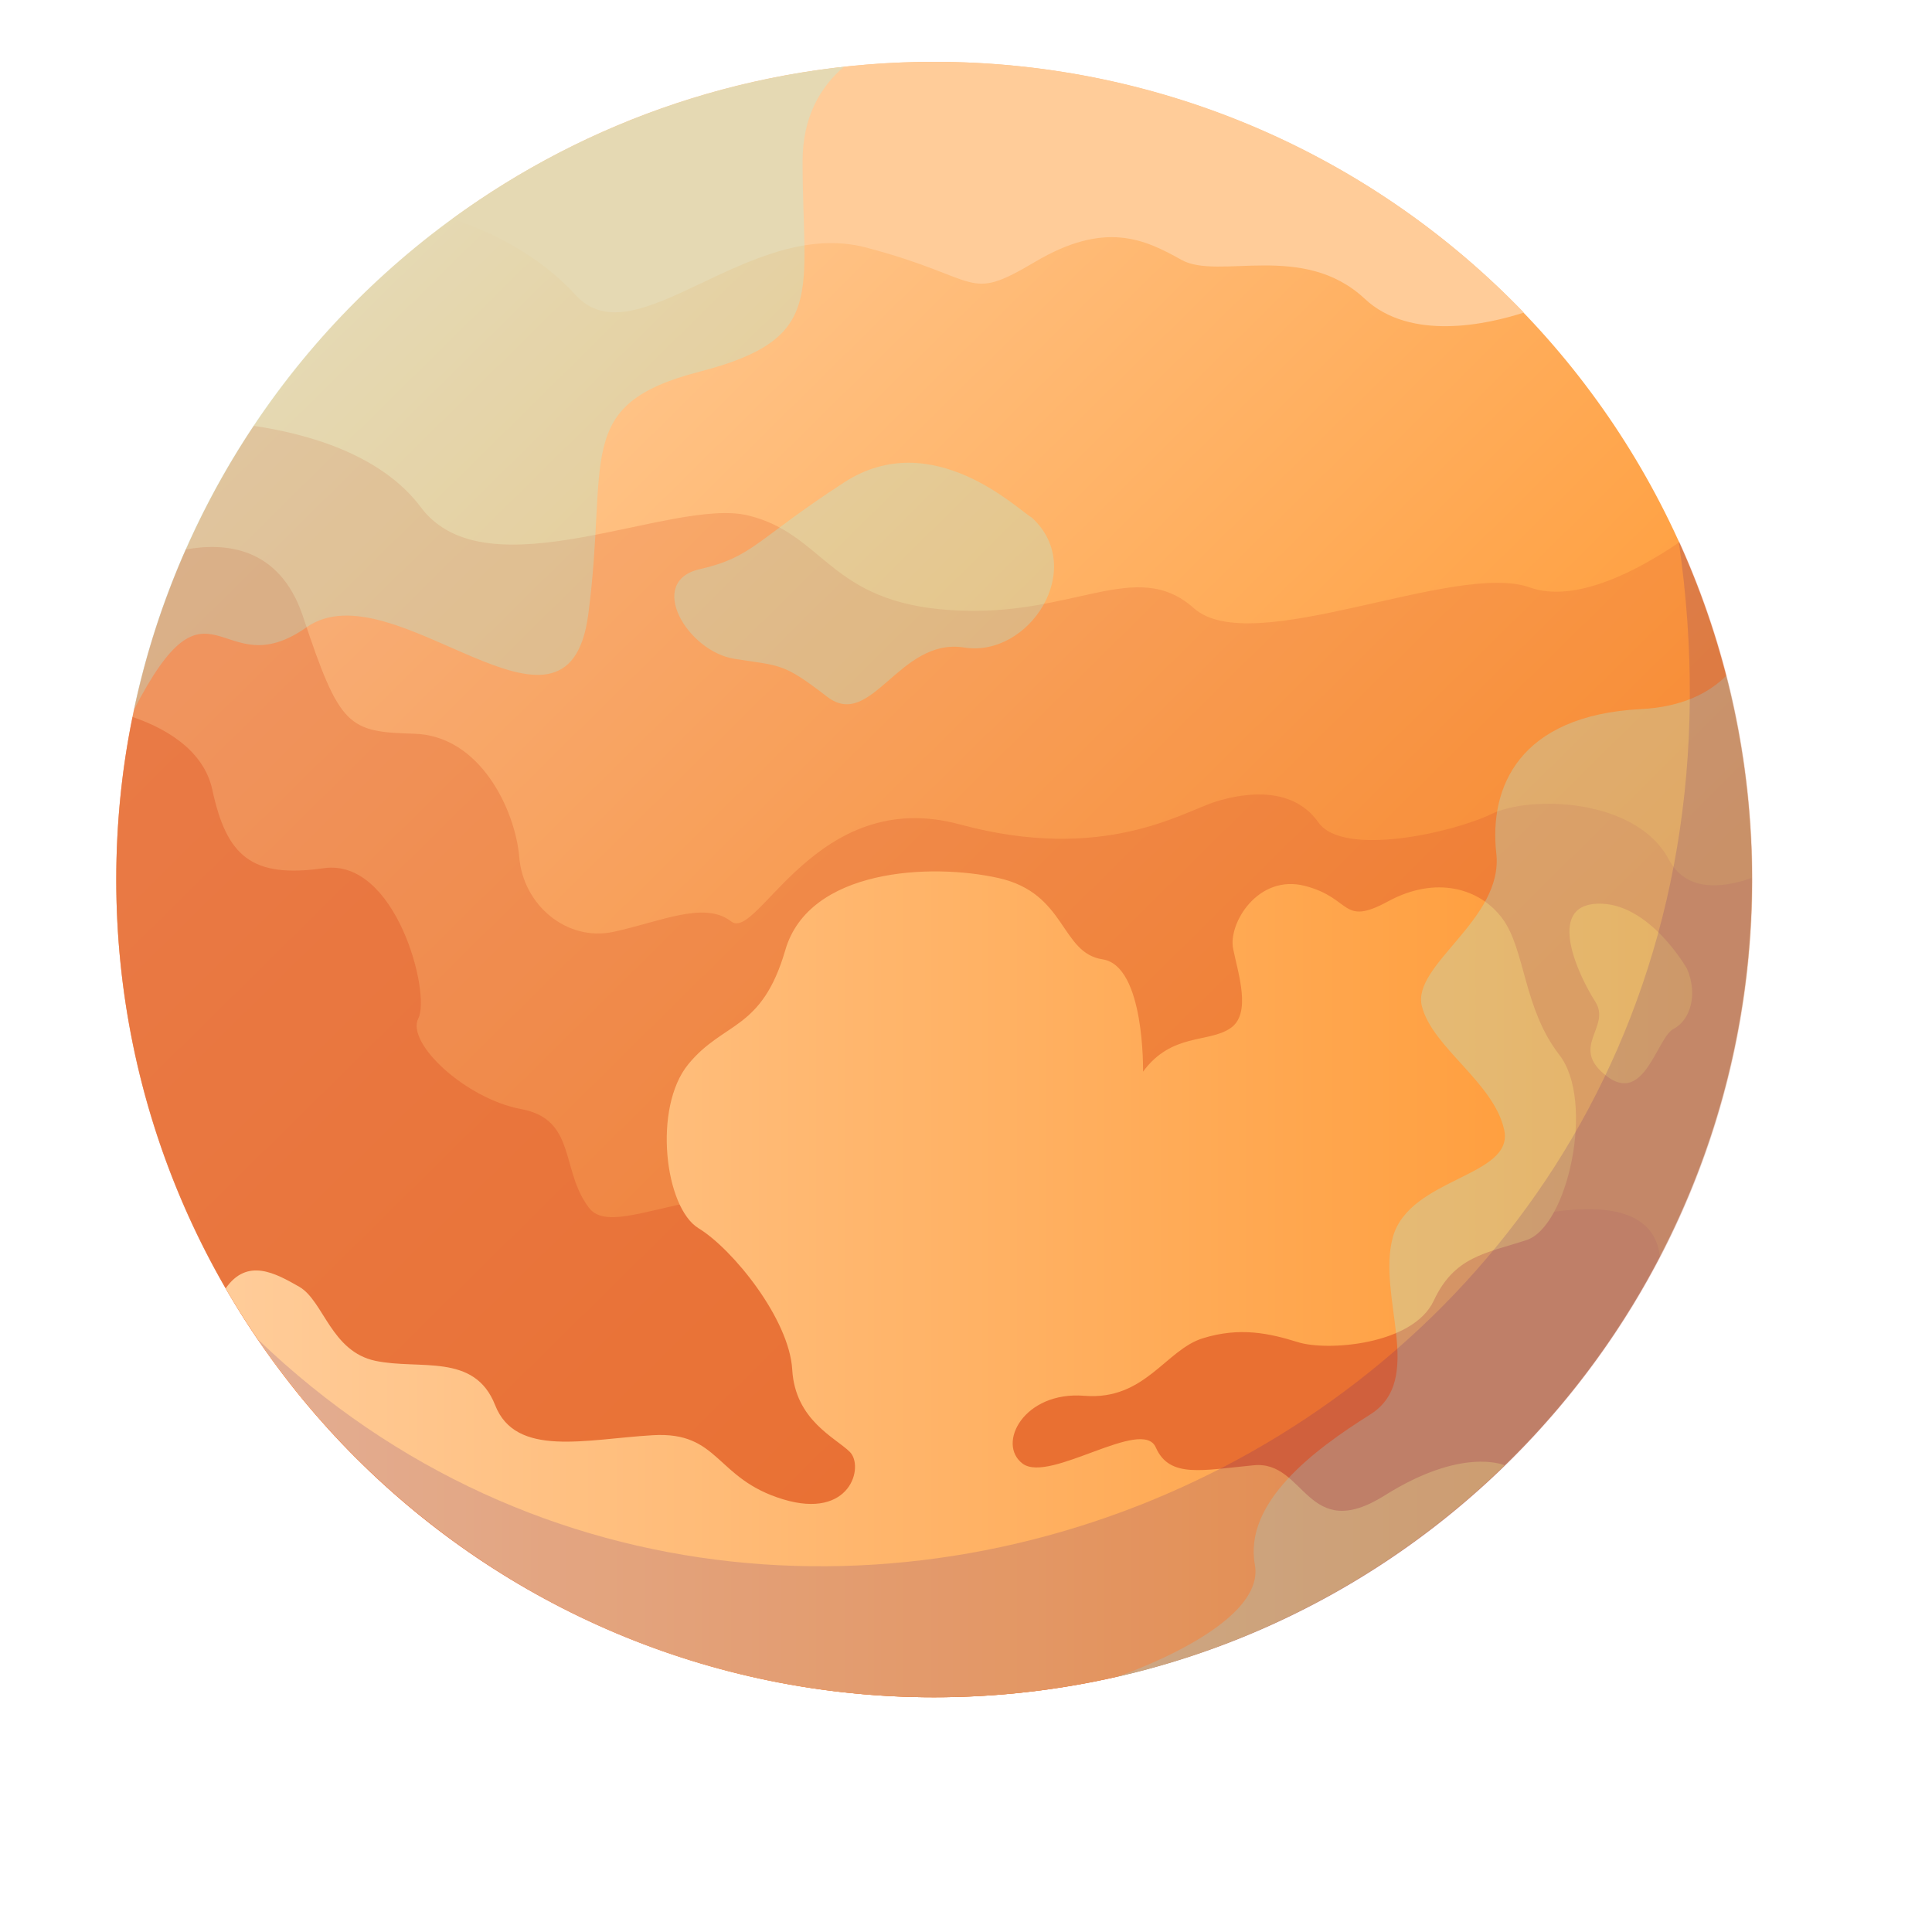 <svg xmlns="http://www.w3.org/2000/svg" xmlns:xlink="http://www.w3.org/1999/xlink" width="500" zoomAndPan="magnify" viewBox="0 0 375 375" height="500" preserveAspectRatio="xMidYMid meet" version="1.0"><defs><clipPath id="77985377ee"><path d="M 22.531 12 L 341 12 L 341 330 L 22.531 330 Z M 22.531 12 " clip-rule="nonzero"/></clipPath><clipPath id="85a21133b0"><path d="M 340.062 170.719 C 340.062 173.316 340 175.914 339.871 178.508 C 339.742 181.102 339.551 183.691 339.297 186.277 C 339.043 188.863 338.727 191.438 338.344 194.008 C 337.961 196.578 337.52 199.137 337.012 201.684 C 336.504 204.23 335.938 206.766 335.305 209.285 C 334.672 211.805 333.98 214.309 333.227 216.793 C 332.473 219.281 331.656 221.746 330.781 224.191 C 329.906 226.637 328.973 229.059 327.977 231.461 C 326.984 233.859 325.93 236.234 324.82 238.582 C 323.711 240.93 322.543 243.25 321.316 245.539 C 320.094 247.832 318.812 250.09 317.477 252.316 C 316.141 254.547 314.75 256.738 313.309 258.898 C 311.863 261.059 310.371 263.184 308.82 265.27 C 307.273 267.355 305.676 269.402 304.027 271.41 C 302.379 273.418 300.684 275.383 298.938 277.309 C 297.195 279.234 295.402 281.113 293.566 282.953 C 291.73 284.789 289.848 286.578 287.922 288.324 C 285.996 290.066 284.031 291.766 282.023 293.41 C 280.016 295.059 277.969 296.656 275.879 298.203 C 273.793 299.75 271.672 301.246 269.508 302.691 C 267.348 304.133 265.156 305.523 262.926 306.859 C 260.699 308.195 258.438 309.473 256.148 310.699 C 253.855 311.922 251.535 313.09 249.188 314.199 C 246.84 315.312 244.465 316.363 242.062 317.359 C 239.664 318.352 237.242 319.285 234.793 320.16 C 232.348 321.035 229.883 321.852 227.395 322.605 C 224.91 323.359 222.406 324.051 219.887 324.684 C 217.367 325.312 214.832 325.883 212.285 326.391 C 209.734 326.895 207.176 327.34 204.605 327.723 C 202.039 328.102 199.461 328.422 196.875 328.676 C 194.289 328.93 191.699 329.121 189.102 329.25 C 186.508 329.375 183.91 329.438 181.312 329.438 C 178.715 329.438 176.121 329.375 173.523 329.25 C 170.93 329.121 168.34 328.93 165.754 328.676 C 163.168 328.422 160.59 328.102 158.02 327.723 C 155.449 327.34 152.891 326.895 150.344 326.391 C 147.797 325.883 145.262 325.312 142.742 324.684 C 140.223 324.051 137.719 323.359 135.23 322.605 C 132.746 321.852 130.281 321.035 127.832 320.16 C 125.387 319.285 122.965 318.352 120.562 317.359 C 118.164 316.363 115.789 315.312 113.441 314.199 C 111.09 313.09 108.773 311.922 106.48 310.699 C 104.188 309.473 101.93 308.195 99.699 306.859 C 97.473 305.523 95.277 304.133 93.117 302.691 C 90.957 301.246 88.836 299.75 86.746 298.203 C 84.66 296.656 82.613 295.059 80.605 293.41 C 78.598 291.766 76.629 290.066 74.707 288.324 C 72.781 286.578 70.898 284.789 69.062 282.953 C 67.227 281.113 65.434 279.234 63.688 277.309 C 61.945 275.383 60.25 273.418 58.602 271.41 C 56.953 269.402 55.355 267.355 53.805 265.27 C 52.258 263.184 50.762 261.059 49.32 258.898 C 47.875 256.738 46.488 254.547 45.152 252.316 C 43.816 250.09 42.535 247.832 41.312 245.539 C 40.086 243.25 38.918 240.93 37.809 238.582 C 36.695 236.234 35.645 233.859 34.648 231.461 C 33.656 229.059 32.723 226.637 31.844 224.191 C 30.969 221.746 30.156 219.281 29.402 216.793 C 28.648 214.309 27.953 211.805 27.324 209.285 C 26.691 206.766 26.121 204.23 25.617 201.684 C 25.109 199.137 24.664 196.578 24.285 194.008 C 23.902 191.438 23.586 188.863 23.332 186.277 C 23.074 183.691 22.883 181.102 22.758 178.508 C 22.629 175.914 22.566 173.316 22.566 170.719 C 22.566 168.121 22.629 165.527 22.758 162.934 C 22.883 160.336 23.074 157.746 23.332 155.164 C 23.586 152.578 23.902 150 24.285 147.43 C 24.664 144.859 25.109 142.301 25.617 139.754 C 26.121 137.207 26.691 134.672 27.324 132.152 C 27.953 129.633 28.648 127.133 29.402 124.645 C 30.156 122.16 30.969 119.695 31.844 117.25 C 32.723 114.805 33.656 112.379 34.648 109.98 C 35.645 107.582 36.695 105.207 37.809 102.859 C 38.918 100.512 40.086 98.191 41.312 95.898 C 42.535 93.609 43.816 91.348 45.152 89.121 C 46.488 86.895 47.875 84.699 49.32 82.539 C 50.762 80.379 52.258 78.258 53.805 76.172 C 55.355 74.086 56.953 72.035 58.602 70.027 C 60.25 68.02 61.945 66.055 63.688 64.129 C 65.434 62.207 67.227 60.324 69.062 58.488 C 70.898 56.652 72.781 54.859 74.707 53.117 C 76.629 51.371 78.598 49.676 80.605 48.027 C 82.613 46.379 84.66 44.781 86.746 43.234 C 88.836 41.688 90.957 40.191 93.117 38.75 C 95.277 37.305 97.473 35.918 99.699 34.582 C 101.93 33.246 104.188 31.965 106.48 30.742 C 108.773 29.516 111.09 28.348 113.441 27.238 C 115.789 26.129 118.164 25.074 120.562 24.082 C 122.965 23.086 125.387 22.152 127.832 21.277 C 130.281 20.402 132.746 19.59 135.23 18.836 C 137.719 18.082 140.223 17.387 142.742 16.758 C 145.262 16.125 147.797 15.555 150.344 15.051 C 152.891 14.543 155.449 14.098 158.02 13.719 C 160.59 13.336 163.168 13.02 165.754 12.766 C 168.34 12.508 170.93 12.32 173.523 12.191 C 176.121 12.062 178.715 12 181.312 12 C 183.91 12 186.508 12.062 189.102 12.191 C 191.699 12.32 194.289 12.508 196.875 12.766 C 199.461 13.02 202.039 13.336 204.605 13.719 C 207.176 14.098 209.734 14.543 212.285 15.051 C 214.832 15.555 217.367 16.125 219.887 16.758 C 222.406 17.387 224.91 18.082 227.395 18.836 C 229.883 19.59 232.348 20.402 234.793 21.277 C 237.242 22.152 239.664 23.086 242.062 24.082 C 244.465 25.074 246.84 26.129 249.188 27.238 C 251.535 28.348 253.855 29.516 256.148 30.742 C 258.438 31.965 260.699 33.246 262.926 34.582 C 265.156 35.918 267.348 37.305 269.508 38.75 C 271.672 40.191 273.793 41.688 275.879 43.234 C 277.969 44.781 280.016 46.379 282.023 48.027 C 284.031 49.676 285.996 51.371 287.922 53.117 C 289.848 54.859 291.73 56.652 293.566 58.488 C 295.402 60.324 297.195 62.207 298.938 64.129 C 300.684 66.055 302.379 68.02 304.027 70.027 C 305.676 72.035 307.273 74.086 308.82 76.172 C 310.371 78.258 311.863 80.379 313.309 82.539 C 314.75 84.699 316.141 86.895 317.477 89.121 C 318.812 91.348 320.094 93.609 321.316 95.898 C 322.543 98.191 323.711 100.512 324.82 102.859 C 325.93 105.207 326.984 107.582 327.977 109.98 C 328.973 112.379 329.906 114.805 330.781 117.25 C 331.656 119.695 332.473 122.16 333.227 124.645 C 333.98 127.133 334.672 129.633 335.305 132.152 C 335.938 134.672 336.504 137.207 337.012 139.754 C 337.52 142.301 337.961 144.859 338.344 147.43 C 338.727 150 339.043 152.578 339.297 155.164 C 339.551 157.746 339.742 160.336 339.871 162.934 C 340 165.527 340.062 168.121 340.062 170.719 Z M 340.062 170.719 " clip-rule="nonzero"/></clipPath><linearGradient x1="2748.969" gradientTransform="matrix(0.027, 0, 0, -0.027, -50.841, -49.267)" y1="-2219.402" x2="14377.048" gradientUnits="userSpaceOnUse" y2="-14011.688" id="4d1e30b291"><stop stop-opacity="1" stop-color="rgb(100%, 79.999%, 59.999%)" offset="0"/><stop stop-opacity="1" stop-color="rgb(100%, 79.999%, 59.999%)" offset="0.125"/><stop stop-opacity="1" stop-color="rgb(100%, 79.999%, 59.999%)" offset="0.141"/><stop stop-opacity="1" stop-color="rgb(100%, 79.999%, 59.999%)" offset="0.148"/><stop stop-opacity="1" stop-color="rgb(100%, 79.865%, 59.731%)" offset="0.152"/><stop stop-opacity="1" stop-color="rgb(100%, 79.73%, 59.462%)" offset="0.156"/><stop stop-opacity="1" stop-color="rgb(100%, 79.596%, 59.193%)" offset="0.16"/><stop stop-opacity="1" stop-color="rgb(100%, 79.462%, 58.925%)" offset="0.164"/><stop stop-opacity="1" stop-color="rgb(100%, 79.327%, 58.656%)" offset="0.168"/><stop stop-opacity="1" stop-color="rgb(100%, 79.193%, 58.388%)" offset="0.172"/><stop stop-opacity="1" stop-color="rgb(100%, 79.059%, 58.119%)" offset="0.176"/><stop stop-opacity="1" stop-color="rgb(100%, 78.925%, 57.851%)" offset="0.18"/><stop stop-opacity="1" stop-color="rgb(100%, 78.79%, 57.582%)" offset="0.184"/><stop stop-opacity="1" stop-color="rgb(100%, 78.656%, 57.314%)" offset="0.188"/><stop stop-opacity="1" stop-color="rgb(100%, 78.522%, 57.045%)" offset="0.191"/><stop stop-opacity="1" stop-color="rgb(100%, 78.387%, 56.776%)" offset="0.195"/><stop stop-opacity="1" stop-color="rgb(100%, 78.253%, 56.508%)" offset="0.199"/><stop stop-opacity="1" stop-color="rgb(100%, 78.119%, 56.239%)" offset="0.203"/><stop stop-opacity="1" stop-color="rgb(100%, 77.985%, 55.971%)" offset="0.207"/><stop stop-opacity="1" stop-color="rgb(100%, 77.85%, 55.702%)" offset="0.211"/><stop stop-opacity="1" stop-color="rgb(100%, 77.716%, 55.434%)" offset="0.215"/><stop stop-opacity="1" stop-color="rgb(100%, 77.583%, 55.167%)" offset="0.219"/><stop stop-opacity="1" stop-color="rgb(100%, 77.449%, 54.898%)" offset="0.223"/><stop stop-opacity="1" stop-color="rgb(100%, 77.315%, 54.63%)" offset="0.227"/><stop stop-opacity="1" stop-color="rgb(100%, 77.18%, 54.361%)" offset="0.23"/><stop stop-opacity="1" stop-color="rgb(100%, 77.046%, 54.092%)" offset="0.234"/><stop stop-opacity="1" stop-color="rgb(100%, 76.912%, 53.824%)" offset="0.238"/><stop stop-opacity="1" stop-color="rgb(100%, 76.778%, 53.555%)" offset="0.242"/><stop stop-opacity="1" stop-color="rgb(100%, 76.643%, 53.287%)" offset="0.246"/><stop stop-opacity="1" stop-color="rgb(100%, 76.509%, 53.018%)" offset="0.25"/><stop stop-opacity="1" stop-color="rgb(100%, 76.375%, 52.75%)" offset="0.254"/><stop stop-opacity="1" stop-color="rgb(100%, 76.241%, 52.481%)" offset="0.258"/><stop stop-opacity="1" stop-color="rgb(100%, 76.106%, 52.213%)" offset="0.262"/><stop stop-opacity="1" stop-color="rgb(100%, 75.972%, 51.944%)" offset="0.266"/><stop stop-opacity="1" stop-color="rgb(100%, 75.838%, 51.675%)" offset="0.27"/><stop stop-opacity="1" stop-color="rgb(100%, 75.703%, 51.407%)" offset="0.273"/><stop stop-opacity="1" stop-color="rgb(100%, 75.569%, 51.138%)" offset="0.277"/><stop stop-opacity="1" stop-color="rgb(100%, 75.435%, 50.871%)" offset="0.281"/><stop stop-opacity="1" stop-color="rgb(100%, 75.301%, 50.603%)" offset="0.285"/><stop stop-opacity="1" stop-color="rgb(100%, 75.166%, 50.334%)" offset="0.289"/><stop stop-opacity="1" stop-color="rgb(100%, 75.032%, 50.066%)" offset="0.293"/><stop stop-opacity="1" stop-color="rgb(100%, 74.898%, 49.797%)" offset="0.297"/><stop stop-opacity="1" stop-color="rgb(100%, 74.763%, 49.529%)" offset="0.301"/><stop stop-opacity="1" stop-color="rgb(100%, 74.629%, 49.26%)" offset="0.305"/><stop stop-opacity="1" stop-color="rgb(100%, 74.495%, 48.991%)" offset="0.309"/><stop stop-opacity="1" stop-color="rgb(100%, 74.361%, 48.723%)" offset="0.312"/><stop stop-opacity="1" stop-color="rgb(100%, 74.226%, 48.454%)" offset="0.316"/><stop stop-opacity="1" stop-color="rgb(100%, 74.092%, 48.186%)" offset="0.32"/><stop stop-opacity="1" stop-color="rgb(100%, 73.958%, 47.917%)" offset="0.324"/><stop stop-opacity="1" stop-color="rgb(100%, 73.824%, 47.649%)" offset="0.328"/><stop stop-opacity="1" stop-color="rgb(100%, 73.689%, 47.38%)" offset="0.332"/><stop stop-opacity="1" stop-color="rgb(100%, 73.555%, 47.112%)" offset="0.336"/><stop stop-opacity="1" stop-color="rgb(100%, 73.421%, 46.843%)" offset="0.34"/><stop stop-opacity="1" stop-color="rgb(100%, 73.286%, 46.574%)" offset="0.344"/><stop stop-opacity="1" stop-color="rgb(100%, 73.152%, 46.306%)" offset="0.348"/><stop stop-opacity="1" stop-color="rgb(100%, 73.019%, 46.039%)" offset="0.352"/><stop stop-opacity="1" stop-color="rgb(100%, 72.885%, 45.77%)" offset="0.355"/><stop stop-opacity="1" stop-color="rgb(100%, 72.751%, 45.502%)" offset="0.359"/><stop stop-opacity="1" stop-color="rgb(100%, 72.617%, 45.233%)" offset="0.363"/><stop stop-opacity="1" stop-color="rgb(100%, 72.482%, 44.965%)" offset="0.367"/><stop stop-opacity="1" stop-color="rgb(100%, 72.348%, 44.696%)" offset="0.371"/><stop stop-opacity="1" stop-color="rgb(100%, 72.214%, 44.427%)" offset="0.375"/><stop stop-opacity="1" stop-color="rgb(100%, 72.079%, 44.159%)" offset="0.379"/><stop stop-opacity="1" stop-color="rgb(100%, 71.945%, 43.89%)" offset="0.383"/><stop stop-opacity="1" stop-color="rgb(100%, 71.811%, 43.622%)" offset="0.387"/><stop stop-opacity="1" stop-color="rgb(100%, 71.677%, 43.353%)" offset="0.391"/><stop stop-opacity="1" stop-color="rgb(100%, 71.542%, 43.085%)" offset="0.395"/><stop stop-opacity="1" stop-color="rgb(100%, 71.408%, 42.816%)" offset="0.398"/><stop stop-opacity="1" stop-color="rgb(100%, 71.274%, 42.548%)" offset="0.402"/><stop stop-opacity="1" stop-color="rgb(100%, 71.14%, 42.279%)" offset="0.406"/><stop stop-opacity="1" stop-color="rgb(100%, 71.005%, 42.01%)" offset="0.41"/><stop stop-opacity="1" stop-color="rgb(100%, 70.871%, 41.742%)" offset="0.414"/><stop stop-opacity="1" stop-color="rgb(100%, 70.737%, 41.473%)" offset="0.418"/><stop stop-opacity="1" stop-color="rgb(100%, 70.602%, 41.206%)" offset="0.422"/><stop stop-opacity="1" stop-color="rgb(100%, 70.468%, 40.938%)" offset="0.426"/><stop stop-opacity="1" stop-color="rgb(100%, 70.334%, 40.669%)" offset="0.43"/><stop stop-opacity="1" stop-color="rgb(100%, 70.2%, 40.401%)" offset="0.434"/><stop stop-opacity="1" stop-color="rgb(100%, 70.065%, 40.132%)" offset="0.438"/><stop stop-opacity="1" stop-color="rgb(100%, 69.931%, 39.864%)" offset="0.441"/><stop stop-opacity="1" stop-color="rgb(100%, 69.797%, 39.595%)" offset="0.445"/><stop stop-opacity="1" stop-color="rgb(100%, 69.662%, 39.326%)" offset="0.449"/><stop stop-opacity="1" stop-color="rgb(100%, 69.528%, 39.058%)" offset="0.453"/><stop stop-opacity="1" stop-color="rgb(100%, 69.394%, 38.789%)" offset="0.457"/><stop stop-opacity="1" stop-color="rgb(100%, 69.26%, 38.521%)" offset="0.461"/><stop stop-opacity="1" stop-color="rgb(100%, 69.125%, 38.252%)" offset="0.465"/><stop stop-opacity="1" stop-color="rgb(100%, 68.991%, 37.984%)" offset="0.469"/><stop stop-opacity="1" stop-color="rgb(100%, 68.857%, 37.715%)" offset="0.473"/><stop stop-opacity="1" stop-color="rgb(100%, 68.723%, 37.447%)" offset="0.477"/><stop stop-opacity="1" stop-color="rgb(100%, 68.588%, 37.178%)" offset="0.48"/><stop stop-opacity="1" stop-color="rgb(100%, 68.454%, 36.909%)" offset="0.484"/><stop stop-opacity="1" stop-color="rgb(100%, 68.32%, 36.641%)" offset="0.488"/><stop stop-opacity="1" stop-color="rgb(100%, 68.187%, 36.374%)" offset="0.492"/><stop stop-opacity="1" stop-color="rgb(100%, 68.053%, 36.105%)" offset="0.496"/><stop stop-opacity="1" stop-color="rgb(100%, 67.918%, 35.837%)" offset="0.5"/><stop stop-opacity="1" stop-color="rgb(100%, 67.784%, 35.568%)" offset="0.504"/><stop stop-opacity="1" stop-color="rgb(100%, 67.65%, 35.3%)" offset="0.508"/><stop stop-opacity="1" stop-color="rgb(100%, 67.516%, 35.031%)" offset="0.512"/><stop stop-opacity="1" stop-color="rgb(100%, 67.381%, 34.763%)" offset="0.516"/><stop stop-opacity="1" stop-color="rgb(100%, 67.247%, 34.494%)" offset="0.52"/><stop stop-opacity="1" stop-color="rgb(100%, 67.113%, 34.225%)" offset="0.523"/><stop stop-opacity="1" stop-color="rgb(100%, 66.978%, 33.957%)" offset="0.527"/><stop stop-opacity="1" stop-color="rgb(100%, 66.844%, 33.688%)" offset="0.531"/><stop stop-opacity="1" stop-color="rgb(100%, 66.71%, 33.42%)" offset="0.535"/><stop stop-opacity="1" stop-color="rgb(100%, 66.576%, 33.151%)" offset="0.539"/><stop stop-opacity="1" stop-color="rgb(100%, 66.441%, 32.883%)" offset="0.543"/><stop stop-opacity="1" stop-color="rgb(100%, 66.307%, 32.614%)" offset="0.547"/><stop stop-opacity="1" stop-color="rgb(100%, 66.173%, 32.346%)" offset="0.551"/><stop stop-opacity="1" stop-color="rgb(100%, 66.039%, 32.077%)" offset="0.555"/><stop stop-opacity="1" stop-color="rgb(100%, 65.904%, 31.808%)" offset="0.559"/><stop stop-opacity="1" stop-color="rgb(100%, 65.77%, 31.541%)" offset="0.562"/><stop stop-opacity="1" stop-color="rgb(100%, 65.636%, 31.273%)" offset="0.566"/><stop stop-opacity="1" stop-color="rgb(100%, 65.501%, 31.004%)" offset="0.57"/><stop stop-opacity="1" stop-color="rgb(100%, 65.367%, 30.736%)" offset="0.574"/><stop stop-opacity="1" stop-color="rgb(100%, 65.233%, 30.467%)" offset="0.578"/><stop stop-opacity="1" stop-color="rgb(100%, 65.099%, 30.199%)" offset="0.582"/><stop stop-opacity="1" stop-color="rgb(100%, 64.964%, 29.93%)" offset="0.586"/><stop stop-opacity="1" stop-color="rgb(100%, 64.83%, 29.662%)" offset="0.59"/><stop stop-opacity="1" stop-color="rgb(100%, 64.696%, 29.393%)" offset="0.594"/><stop stop-opacity="1" stop-color="rgb(100%, 64.561%, 29.124%)" offset="0.598"/><stop stop-opacity="1" stop-color="rgb(100%, 64.427%, 28.856%)" offset="0.602"/><stop stop-opacity="1" stop-color="rgb(100%, 64.293%, 28.587%)" offset="0.605"/><stop stop-opacity="1" stop-color="rgb(100%, 64.159%, 28.319%)" offset="0.609"/><stop stop-opacity="1" stop-color="rgb(100%, 64.024%, 28.05%)" offset="0.613"/><stop stop-opacity="1" stop-color="rgb(100%, 63.89%, 27.782%)" offset="0.617"/><stop stop-opacity="1" stop-color="rgb(100%, 63.756%, 27.513%)" offset="0.621"/><stop stop-opacity="1" stop-color="rgb(100%, 63.623%, 27.246%)" offset="0.625"/><stop stop-opacity="1" stop-color="rgb(100%, 63.489%, 26.978%)" offset="0.629"/><stop stop-opacity="1" stop-color="rgb(100%, 63.354%, 26.709%)" offset="0.633"/><stop stop-opacity="1" stop-color="rgb(100%, 63.22%, 26.44%)" offset="0.637"/><stop stop-opacity="1" stop-color="rgb(100%, 63.086%, 26.172%)" offset="0.641"/><stop stop-opacity="1" stop-color="rgb(100%, 62.952%, 25.903%)" offset="0.645"/><stop stop-opacity="1" stop-color="rgb(100%, 62.817%, 25.635%)" offset="0.648"/><stop stop-opacity="1" stop-color="rgb(100%, 62.683%, 25.366%)" offset="0.652"/><stop stop-opacity="1" stop-color="rgb(100%, 62.549%, 25.098%)" offset="0.656"/><stop stop-opacity="1" stop-color="rgb(100%, 62.415%, 24.829%)" offset="0.66"/><stop stop-opacity="1" stop-color="rgb(100%, 62.28%, 24.561%)" offset="0.664"/><stop stop-opacity="1" stop-color="rgb(100%, 62.146%, 24.292%)" offset="0.668"/><stop stop-opacity="1" stop-color="rgb(100%, 62.012%, 24.023%)" offset="0.672"/><stop stop-opacity="1" stop-color="rgb(100%, 61.877%, 23.755%)" offset="0.676"/><stop stop-opacity="1" stop-color="rgb(100%, 61.743%, 23.486%)" offset="0.68"/><stop stop-opacity="1" stop-color="rgb(100%, 61.609%, 23.218%)" offset="0.684"/><stop stop-opacity="1" stop-color="rgb(100%, 61.475%, 22.949%)" offset="0.688"/><stop stop-opacity="1" stop-color="rgb(100%, 61.34%, 22.681%)" offset="0.691"/><stop stop-opacity="1" stop-color="rgb(100%, 61.206%, 22.414%)" offset="0.695"/><stop stop-opacity="1" stop-color="rgb(100%, 61.072%, 22.145%)" offset="0.699"/><stop stop-opacity="1" stop-color="rgb(100%, 60.938%, 21.877%)" offset="0.703"/><stop stop-opacity="1" stop-color="rgb(100%, 60.803%, 21.608%)" offset="0.707"/><stop stop-opacity="1" stop-color="rgb(100%, 60.669%, 21.339%)" offset="0.711"/><stop stop-opacity="1" stop-color="rgb(100%, 60.535%, 21.071%)" offset="0.715"/><stop stop-opacity="1" stop-color="rgb(100%, 60.4%, 20.802%)" offset="0.719"/><stop stop-opacity="1" stop-color="rgb(100%, 60.266%, 20.534%)" offset="0.723"/><stop stop-opacity="1" stop-color="rgb(100%, 60.132%, 20.265%)" offset="0.727"/><stop stop-opacity="1" stop-color="rgb(100%, 60.065%, 20.132%)" offset="0.734"/><stop stop-opacity="1" stop-color="rgb(100%, 59.999%, 20%)" offset="0.75"/><stop stop-opacity="1" stop-color="rgb(100%, 59.999%, 20%)" offset="1"/></linearGradient><clipPath id="5857673308"><path d="M 22.531 82 L 341 82 L 341 330 L 22.531 330 Z M 22.531 82 " clip-rule="nonzero"/></clipPath><clipPath id="c4fe9039d8"><path d="M 22.531 106 L 340 106 L 340 330 L 22.531 330 Z M 22.531 106 " clip-rule="nonzero"/></clipPath><clipPath id="b4a43b21ba"><path d="M 22.531 139 L 323 139 L 323 330 L 22.531 330 Z M 22.531 139 " clip-rule="nonzero"/></clipPath><clipPath id="445cdeb0e8"><path d="M 43 169 L 329 169 L 329 330 L 43 330 Z M 43 169 " clip-rule="nonzero"/></clipPath><clipPath id="0e615d5268"><path d="M 221.863 208.008 C 221.863 208.008 222.246 187.453 214.02 186.211 C 205.797 184.965 207.039 173.398 193.84 170.434 C 180.645 167.469 157.023 168.617 152.434 184.391 C 147.844 200.168 140.48 198.16 133.594 206.574 C 126.707 214.988 129.004 234.398 135.602 238.414 C 142.199 242.43 153.199 256.008 153.773 265.855 C 154.348 275.703 162.188 279.051 164.961 281.824 C 167.734 284.598 165.152 295.02 151.957 291.004 C 138.758 286.988 139.715 277.809 126.707 278.574 C 113.703 279.336 100.121 282.973 96.105 272.738 C 92.09 262.508 81.477 265.953 72.867 264.137 C 64.262 262.316 62.828 252.566 58.141 249.793 C 53.453 247.117 48.004 244.055 43.797 250.078 C 71.434 297.602 122.598 329.438 181.312 329.438 C 224.445 329.438 263.461 312.23 292.055 284.406 C 291.77 284.309 283.734 280.867 268.816 290.238 C 253.613 299.801 253.422 283.449 243.379 284.406 C 233.336 285.359 227.027 286.988 224.348 280.965 C 221.766 274.938 203.789 287.941 198.527 284.117 C 193.363 280.293 198.719 269.969 210.48 270.922 C 222.246 271.879 226.262 261.938 233.527 259.738 C 240.699 257.539 246.344 258.781 251.891 260.5 C 257.531 262.316 274.27 261.074 278.285 252.469 C 282.301 243.863 288.324 243.289 296.262 240.711 C 304.297 238.129 309.652 213.746 302.672 204.758 C 295.688 195.77 296.07 184.391 291.672 178.367 C 287.273 172.344 278.668 169.953 269.484 174.926 C 260.305 179.898 262.504 174.352 253.324 171.961 C 244.145 169.574 238.309 179.324 239.363 184.203 C 240.32 188.98 242.996 196.824 238.789 199.594 C 234.582 202.465 227.41 200.457 221.863 208.008 Z M 327.438 188.027 C 327.438 188.027 320.074 175.023 310.035 175.406 C 299.992 175.789 306.398 189.363 309.652 194.434 C 312.809 199.402 304.488 203.23 311.852 208.871 C 319.215 214.512 321.605 201.316 324.855 199.691 C 328.012 198.066 329.637 193.094 327.438 188.027 Z M 327.438 188.027 " clip-rule="evenodd"/></clipPath><linearGradient x1="3490.652" gradientTransform="matrix(0.027, 0, 0, -0.027, -50.841, -49.267)" y1="-11015.593" x2="14033.862" gradientUnits="userSpaceOnUse" y2="-11015.593" id="b3b60de747"><stop stop-opacity="1" stop-color="rgb(100%, 79.999%, 59.999%)" offset="0"/><stop stop-opacity="1" stop-color="rgb(100%, 79.926%, 59.851%)" offset="0.008"/><stop stop-opacity="1" stop-color="rgb(100%, 79.773%, 59.547%)" offset="0.016"/><stop stop-opacity="1" stop-color="rgb(100%, 79.616%, 59.235%)" offset="0.023"/><stop stop-opacity="1" stop-color="rgb(100%, 79.459%, 58.92%)" offset="0.031"/><stop stop-opacity="1" stop-color="rgb(100%, 79.301%, 58.606%)" offset="0.039"/><stop stop-opacity="1" stop-color="rgb(100%, 79.146%, 58.292%)" offset="0.047"/><stop stop-opacity="1" stop-color="rgb(100%, 78.989%, 57.979%)" offset="0.055"/><stop stop-opacity="1" stop-color="rgb(100%, 78.831%, 57.664%)" offset="0.062"/><stop stop-opacity="1" stop-color="rgb(100%, 78.674%, 57.35%)" offset="0.07"/><stop stop-opacity="1" stop-color="rgb(100%, 78.517%, 57.037%)" offset="0.078"/><stop stop-opacity="1" stop-color="rgb(100%, 78.36%, 56.723%)" offset="0.086"/><stop stop-opacity="1" stop-color="rgb(100%, 78.203%, 56.409%)" offset="0.094"/><stop stop-opacity="1" stop-color="rgb(100%, 78.047%, 56.094%)" offset="0.102"/><stop stop-opacity="1" stop-color="rgb(100%, 77.89%, 55.782%)" offset="0.109"/><stop stop-opacity="1" stop-color="rgb(100%, 77.733%, 55.467%)" offset="0.117"/><stop stop-opacity="1" stop-color="rgb(100%, 77.576%, 55.153%)" offset="0.125"/><stop stop-opacity="1" stop-color="rgb(100%, 77.419%, 54.839%)" offset="0.133"/><stop stop-opacity="1" stop-color="rgb(100%, 77.261%, 54.526%)" offset="0.141"/><stop stop-opacity="1" stop-color="rgb(100%, 77.104%, 54.211%)" offset="0.148"/><stop stop-opacity="1" stop-color="rgb(100%, 76.949%, 53.897%)" offset="0.156"/><stop stop-opacity="1" stop-color="rgb(100%, 76.791%, 53.584%)" offset="0.164"/><stop stop-opacity="1" stop-color="rgb(100%, 76.634%, 53.27%)" offset="0.172"/><stop stop-opacity="1" stop-color="rgb(100%, 76.477%, 52.956%)" offset="0.18"/><stop stop-opacity="1" stop-color="rgb(100%, 76.32%, 52.641%)" offset="0.188"/><stop stop-opacity="1" stop-color="rgb(100%, 76.163%, 52.328%)" offset="0.195"/><stop stop-opacity="1" stop-color="rgb(100%, 76.006%, 52.014%)" offset="0.203"/><stop stop-opacity="1" stop-color="rgb(100%, 75.848%, 51.7%)" offset="0.211"/><stop stop-opacity="1" stop-color="rgb(100%, 75.693%, 51.385%)" offset="0.219"/><stop stop-opacity="1" stop-color="rgb(100%, 75.536%, 51.073%)" offset="0.227"/><stop stop-opacity="1" stop-color="rgb(100%, 75.378%, 50.758%)" offset="0.234"/><stop stop-opacity="1" stop-color="rgb(100%, 75.221%, 50.444%)" offset="0.242"/><stop stop-opacity="1" stop-color="rgb(100%, 75.064%, 50.131%)" offset="0.25"/><stop stop-opacity="1" stop-color="rgb(100%, 74.907%, 49.817%)" offset="0.258"/><stop stop-opacity="1" stop-color="rgb(100%, 74.75%, 49.503%)" offset="0.266"/><stop stop-opacity="1" stop-color="rgb(100%, 74.594%, 49.188%)" offset="0.273"/><stop stop-opacity="1" stop-color="rgb(100%, 74.437%, 48.875%)" offset="0.281"/><stop stop-opacity="1" stop-color="rgb(100%, 74.28%, 48.561%)" offset="0.289"/><stop stop-opacity="1" stop-color="rgb(100%, 74.123%, 48.247%)" offset="0.297"/><stop stop-opacity="1" stop-color="rgb(100%, 73.965%, 47.932%)" offset="0.305"/><stop stop-opacity="1" stop-color="rgb(100%, 73.808%, 47.62%)" offset="0.312"/><stop stop-opacity="1" stop-color="rgb(100%, 73.651%, 47.305%)" offset="0.32"/><stop stop-opacity="1" stop-color="rgb(100%, 73.495%, 46.991%)" offset="0.328"/><stop stop-opacity="1" stop-color="rgb(100%, 73.338%, 46.678%)" offset="0.336"/><stop stop-opacity="1" stop-color="rgb(100%, 73.181%, 46.364%)" offset="0.344"/><stop stop-opacity="1" stop-color="rgb(100%, 73.024%, 46.05%)" offset="0.352"/><stop stop-opacity="1" stop-color="rgb(100%, 72.867%, 45.735%)" offset="0.359"/><stop stop-opacity="1" stop-color="rgb(100%, 72.71%, 45.422%)" offset="0.367"/><stop stop-opacity="1" stop-color="rgb(100%, 72.552%, 45.108%)" offset="0.375"/><stop stop-opacity="1" stop-color="rgb(100%, 72.397%, 44.794%)" offset="0.383"/><stop stop-opacity="1" stop-color="rgb(100%, 72.24%, 44.481%)" offset="0.391"/><stop stop-opacity="1" stop-color="rgb(100%, 72.083%, 44.167%)" offset="0.398"/><stop stop-opacity="1" stop-color="rgb(100%, 71.925%, 43.852%)" offset="0.406"/><stop stop-opacity="1" stop-color="rgb(100%, 71.768%, 43.538%)" offset="0.414"/><stop stop-opacity="1" stop-color="rgb(100%, 71.611%, 43.225%)" offset="0.422"/><stop stop-opacity="1" stop-color="rgb(100%, 71.454%, 42.911%)" offset="0.43"/><stop stop-opacity="1" stop-color="rgb(100%, 71.297%, 42.596%)" offset="0.438"/><stop stop-opacity="1" stop-color="rgb(100%, 71.141%, 42.282%)" offset="0.445"/><stop stop-opacity="1" stop-color="rgb(100%, 70.984%, 41.969%)" offset="0.453"/><stop stop-opacity="1" stop-color="rgb(100%, 70.827%, 41.655%)" offset="0.461"/><stop stop-opacity="1" stop-color="rgb(100%, 70.67%, 41.341%)" offset="0.469"/><stop stop-opacity="1" stop-color="rgb(100%, 70.512%, 41.028%)" offset="0.477"/><stop stop-opacity="1" stop-color="rgb(100%, 70.355%, 40.714%)" offset="0.484"/><stop stop-opacity="1" stop-color="rgb(100%, 70.198%, 40.399%)" offset="0.492"/><stop stop-opacity="1" stop-color="rgb(100%, 70.042%, 40.085%)" offset="0.5"/><stop stop-opacity="1" stop-color="rgb(100%, 69.885%, 39.772%)" offset="0.508"/><stop stop-opacity="1" stop-color="rgb(100%, 69.728%, 39.458%)" offset="0.516"/><stop stop-opacity="1" stop-color="rgb(100%, 69.571%, 39.143%)" offset="0.523"/><stop stop-opacity="1" stop-color="rgb(100%, 69.414%, 38.829%)" offset="0.531"/><stop stop-opacity="1" stop-color="rgb(100%, 69.257%, 38.516%)" offset="0.539"/><stop stop-opacity="1" stop-color="rgb(100%, 69.099%, 38.202%)" offset="0.547"/><stop stop-opacity="1" stop-color="rgb(100%, 68.944%, 37.888%)" offset="0.555"/><stop stop-opacity="1" stop-color="rgb(100%, 68.787%, 37.575%)" offset="0.562"/><stop stop-opacity="1" stop-color="rgb(100%, 68.629%, 37.26%)" offset="0.57"/><stop stop-opacity="1" stop-color="rgb(100%, 68.472%, 36.946%)" offset="0.578"/><stop stop-opacity="1" stop-color="rgb(100%, 68.315%, 36.632%)" offset="0.586"/><stop stop-opacity="1" stop-color="rgb(100%, 68.158%, 36.319%)" offset="0.594"/><stop stop-opacity="1" stop-color="rgb(100%, 68.001%, 36.005%)" offset="0.602"/><stop stop-opacity="1" stop-color="rgb(100%, 67.844%, 35.69%)" offset="0.609"/><stop stop-opacity="1" stop-color="rgb(100%, 67.688%, 35.376%)" offset="0.617"/><stop stop-opacity="1" stop-color="rgb(100%, 67.531%, 35.063%)" offset="0.625"/><stop stop-opacity="1" stop-color="rgb(100%, 67.374%, 34.749%)" offset="0.633"/><stop stop-opacity="1" stop-color="rgb(100%, 67.216%, 34.435%)" offset="0.641"/><stop stop-opacity="1" stop-color="rgb(100%, 67.059%, 34.122%)" offset="0.648"/><stop stop-opacity="1" stop-color="rgb(100%, 66.902%, 33.807%)" offset="0.656"/><stop stop-opacity="1" stop-color="rgb(100%, 66.745%, 33.493%)" offset="0.664"/><stop stop-opacity="1" stop-color="rgb(100%, 66.589%, 33.179%)" offset="0.672"/><stop stop-opacity="1" stop-color="rgb(100%, 66.432%, 32.866%)" offset="0.68"/><stop stop-opacity="1" stop-color="rgb(100%, 66.275%, 32.552%)" offset="0.688"/><stop stop-opacity="1" stop-color="rgb(100%, 66.118%, 32.237%)" offset="0.695"/><stop stop-opacity="1" stop-color="rgb(100%, 65.961%, 31.923%)" offset="0.703"/><stop stop-opacity="1" stop-color="rgb(100%, 65.804%, 31.61%)" offset="0.711"/><stop stop-opacity="1" stop-color="rgb(100%, 65.646%, 31.296%)" offset="0.719"/><stop stop-opacity="1" stop-color="rgb(100%, 65.491%, 30.981%)" offset="0.727"/><stop stop-opacity="1" stop-color="rgb(100%, 65.334%, 30.669%)" offset="0.734"/><stop stop-opacity="1" stop-color="rgb(100%, 65.176%, 30.354%)" offset="0.742"/><stop stop-opacity="1" stop-color="rgb(100%, 65.019%, 30.04%)" offset="0.75"/><stop stop-opacity="1" stop-color="rgb(100%, 64.862%, 29.726%)" offset="0.758"/><stop stop-opacity="1" stop-color="rgb(100%, 64.705%, 29.413%)" offset="0.766"/><stop stop-opacity="1" stop-color="rgb(100%, 64.548%, 29.099%)" offset="0.773"/><stop stop-opacity="1" stop-color="rgb(100%, 64.391%, 28.784%)" offset="0.781"/><stop stop-opacity="1" stop-color="rgb(100%, 64.235%, 28.47%)" offset="0.789"/><stop stop-opacity="1" stop-color="rgb(100%, 64.078%, 28.157%)" offset="0.797"/><stop stop-opacity="1" stop-color="rgb(100%, 63.921%, 27.843%)" offset="0.805"/><stop stop-opacity="1" stop-color="rgb(100%, 63.763%, 27.528%)" offset="0.812"/><stop stop-opacity="1" stop-color="rgb(100%, 63.606%, 27.216%)" offset="0.82"/><stop stop-opacity="1" stop-color="rgb(100%, 63.449%, 26.901%)" offset="0.828"/><stop stop-opacity="1" stop-color="rgb(100%, 63.292%, 26.587%)" offset="0.836"/><stop stop-opacity="1" stop-color="rgb(100%, 63.136%, 26.273%)" offset="0.844"/><stop stop-opacity="1" stop-color="rgb(100%, 62.979%, 25.96%)" offset="0.852"/><stop stop-opacity="1" stop-color="rgb(100%, 62.822%, 25.645%)" offset="0.859"/><stop stop-opacity="1" stop-color="rgb(100%, 62.665%, 25.331%)" offset="0.867"/><stop stop-opacity="1" stop-color="rgb(100%, 62.508%, 25.017%)" offset="0.875"/><stop stop-opacity="1" stop-color="rgb(100%, 62.35%, 24.704%)" offset="0.883"/><stop stop-opacity="1" stop-color="rgb(100%, 62.193%, 24.39%)" offset="0.891"/><stop stop-opacity="1" stop-color="rgb(100%, 62.038%, 24.075%)" offset="0.898"/><stop stop-opacity="1" stop-color="rgb(100%, 61.88%, 23.763%)" offset="0.906"/><stop stop-opacity="1" stop-color="rgb(100%, 61.723%, 23.448%)" offset="0.914"/><stop stop-opacity="1" stop-color="rgb(100%, 61.566%, 23.134%)" offset="0.922"/><stop stop-opacity="1" stop-color="rgb(100%, 61.409%, 22.82%)" offset="0.93"/><stop stop-opacity="1" stop-color="rgb(100%, 61.252%, 22.507%)" offset="0.938"/><stop stop-opacity="1" stop-color="rgb(100%, 61.095%, 22.192%)" offset="0.945"/><stop stop-opacity="1" stop-color="rgb(100%, 60.938%, 21.878%)" offset="0.953"/><stop stop-opacity="1" stop-color="rgb(100%, 60.782%, 21.564%)" offset="0.961"/><stop stop-opacity="1" stop-color="rgb(100%, 60.625%, 21.251%)" offset="0.969"/><stop stop-opacity="1" stop-color="rgb(100%, 60.468%, 20.937%)" offset="0.977"/><stop stop-opacity="1" stop-color="rgb(100%, 60.31%, 20.622%)" offset="0.984"/><stop stop-opacity="1" stop-color="rgb(100%, 60.153%, 20.309%)" offset="0.992"/><stop stop-opacity="1" stop-color="rgb(100%, 60.037%, 20.076%)" offset="1"/></linearGradient></defs><g clip-path="url(#77985377ee)"><g clip-path="url(#85a21133b0)"><path fill="url(#4d1e30b291)" d="M 22.566 329.438 L 22.566 12 L 340.062 12 L 340.062 329.438 Z M 22.566 329.438 " fill-rule="nonzero"/></g></g><path fill="#ffcc99" d="M 87.785 42.5 C 94.672 44.699 104.426 49.289 111.695 57.227 C 123.266 70.039 145.262 42.023 168.117 48.047 C 190.973 54.07 187.34 58.852 200.918 50.82 C 214.5 42.789 222.148 46.422 229.32 50.438 C 236.492 54.453 252.941 46.805 264.895 57.992 C 273.789 66.309 288.707 62.961 295.785 60.668 C 266.809 30.645 226.262 12 181.312 12 C 146.312 12 113.988 23.281 87.785 42.5 Z M 87.785 42.5 " fill-opacity="1" fill-rule="evenodd"/><g clip-path="url(#5857673308)"><path fill="#e46432" d="M 49.246 82.66 C 59.672 84.188 74.016 88.203 81.664 98.434 C 94.48 115.645 130.438 96.426 145.262 100.062 C 160.082 103.695 160.848 116.891 184.469 118.418 C 208.09 120.043 220.426 107.996 231.711 118.035 C 242.902 128.074 282.492 108.855 296.934 114.02 C 305.73 117.176 317.875 110.77 326.004 105.223 C 335.09 125.207 340.156 147.391 340.156 170.719 C 340.156 258.398 269.105 329.438 181.41 329.438 C 93.715 329.438 22.566 258.398 22.566 170.719 C 22.566 138.117 32.414 107.902 49.246 82.66 Z M 49.246 82.66 " fill-opacity="0.251" fill-rule="evenodd"/></g><g clip-path="url(#c4fe9039d8)"><path fill="#e46432" d="M 36.051 106.656 C 43.414 105.32 54.219 105.895 58.809 119.66 C 65.984 141.27 67.609 142.035 80.422 142.418 C 93.238 142.801 100.027 157.238 100.793 166.418 C 101.559 175.598 109.973 182.863 119.152 180.855 C 128.336 178.848 136.75 174.832 141.914 178.848 C 147.078 182.863 158.363 152.457 186.285 160.012 C 214.211 167.566 229.512 157.621 235.918 155.613 C 242.328 153.605 251.125 152.84 255.906 159.629 C 260.688 166.418 281.918 161.637 289.473 158.004 C 297.027 154.371 317.492 154.848 323.902 166.801 C 327.246 173.109 334.133 172.441 339.965 170.434 L 339.965 170.719 C 339.965 258.398 268.914 329.438 181.219 329.438 C 93.523 329.438 22.566 258.398 22.566 170.719 C 22.566 147.965 27.348 126.258 36.051 106.656 Z M 36.051 106.656 " fill-opacity="0.349" fill-rule="evenodd"/></g><g clip-path="url(#b4a43b21ba)"><path fill="#e46432" d="M 25.723 139.168 C 31.363 141.078 39.492 145.191 41.215 153.316 C 43.988 166.129 48.77 170.527 62.828 168.52 C 76.883 166.512 83.676 192.902 81.188 197.684 C 78.797 202.465 90.367 213.27 101.176 215.277 C 111.98 217.285 108.73 227.227 114.371 234.496 C 120.016 241.664 142.008 223.691 168.785 236.887 C 195.562 250.078 245.195 253.715 257.148 249.695 C 261.93 248.07 319.5 220.918 322.18 243.863 C 295.785 294.73 242.613 329.438 181.312 329.438 C 93.621 329.438 22.566 258.398 22.566 170.719 C 22.566 159.914 23.617 149.301 25.723 139.168 Z M 25.723 139.168 " fill-opacity="0.549" fill-rule="evenodd"/></g><g clip-path="url(#445cdeb0e8)"><g clip-path="url(#0e615d5268)"><path fill="url(#b3b60de747)" d="M 43.797 329.438 L 43.797 167.469 L 329.637 167.469 L 329.637 329.438 Z M 43.797 329.438 " fill-rule="nonzero"/></g></g><path fill="#99ffff" d="M 163.812 12.957 C 159.223 16.875 155.781 22.707 155.781 31.312 C 155.781 56.938 160.562 65.734 135.793 72.141 C 111.023 78.547 118.195 88.875 114.18 119.277 C 110.164 149.684 76.406 109.91 59.48 121.766 C 42.648 133.621 40.926 108.668 25.914 137.926 C 39.875 71.566 95.246 20.508 163.812 12.957 Z M 335.09 131.137 C 331.742 134.48 326.484 137.254 318.449 137.637 C 294.828 138.879 288.996 152.84 290.43 165.652 C 291.863 178.465 273.98 187.262 275.988 195.293 C 277.996 203.324 289.953 210.113 291.961 219.293 C 293.969 228.473 273.598 228.473 270.348 240.137 C 267.191 251.703 276.754 267.77 265.949 274.559 C 255.141 281.344 241.371 291.574 243.57 303.719 C 245.77 315.863 216.41 325.613 216.41 325.613 C 287.273 309.551 340.062 246.254 340.062 170.719 C 340.062 157.047 338.34 143.852 335.09 131.137 Z M 200.25 100.441 C 197.859 99.199 181.027 82.469 163.812 93.656 C 146.602 104.84 146.219 108.094 135.793 110.484 C 125.371 112.875 133.402 126.449 142.582 127.883 C 151.766 129.32 151.957 128.648 160.562 135.246 C 169.168 141.844 174.523 123.676 187.148 125.684 C 199.77 127.691 211.055 110.293 200.25 100.441 Z M 200.25 100.441 " fill-opacity="0.251" fill-rule="evenodd"/><path fill="#47077f" d="M 325.812 104.938 C 350.676 274.559 157.5 363 50.109 260.023 C 55.652 268.055 61.965 275.801 69.137 282.973 C 131.109 344.93 231.617 344.93 293.68 282.973 C 341.688 234.781 352.496 163.453 325.812 104.938 Z M 325.812 104.938 " fill-opacity="0.149" fill-rule="evenodd"/></svg>